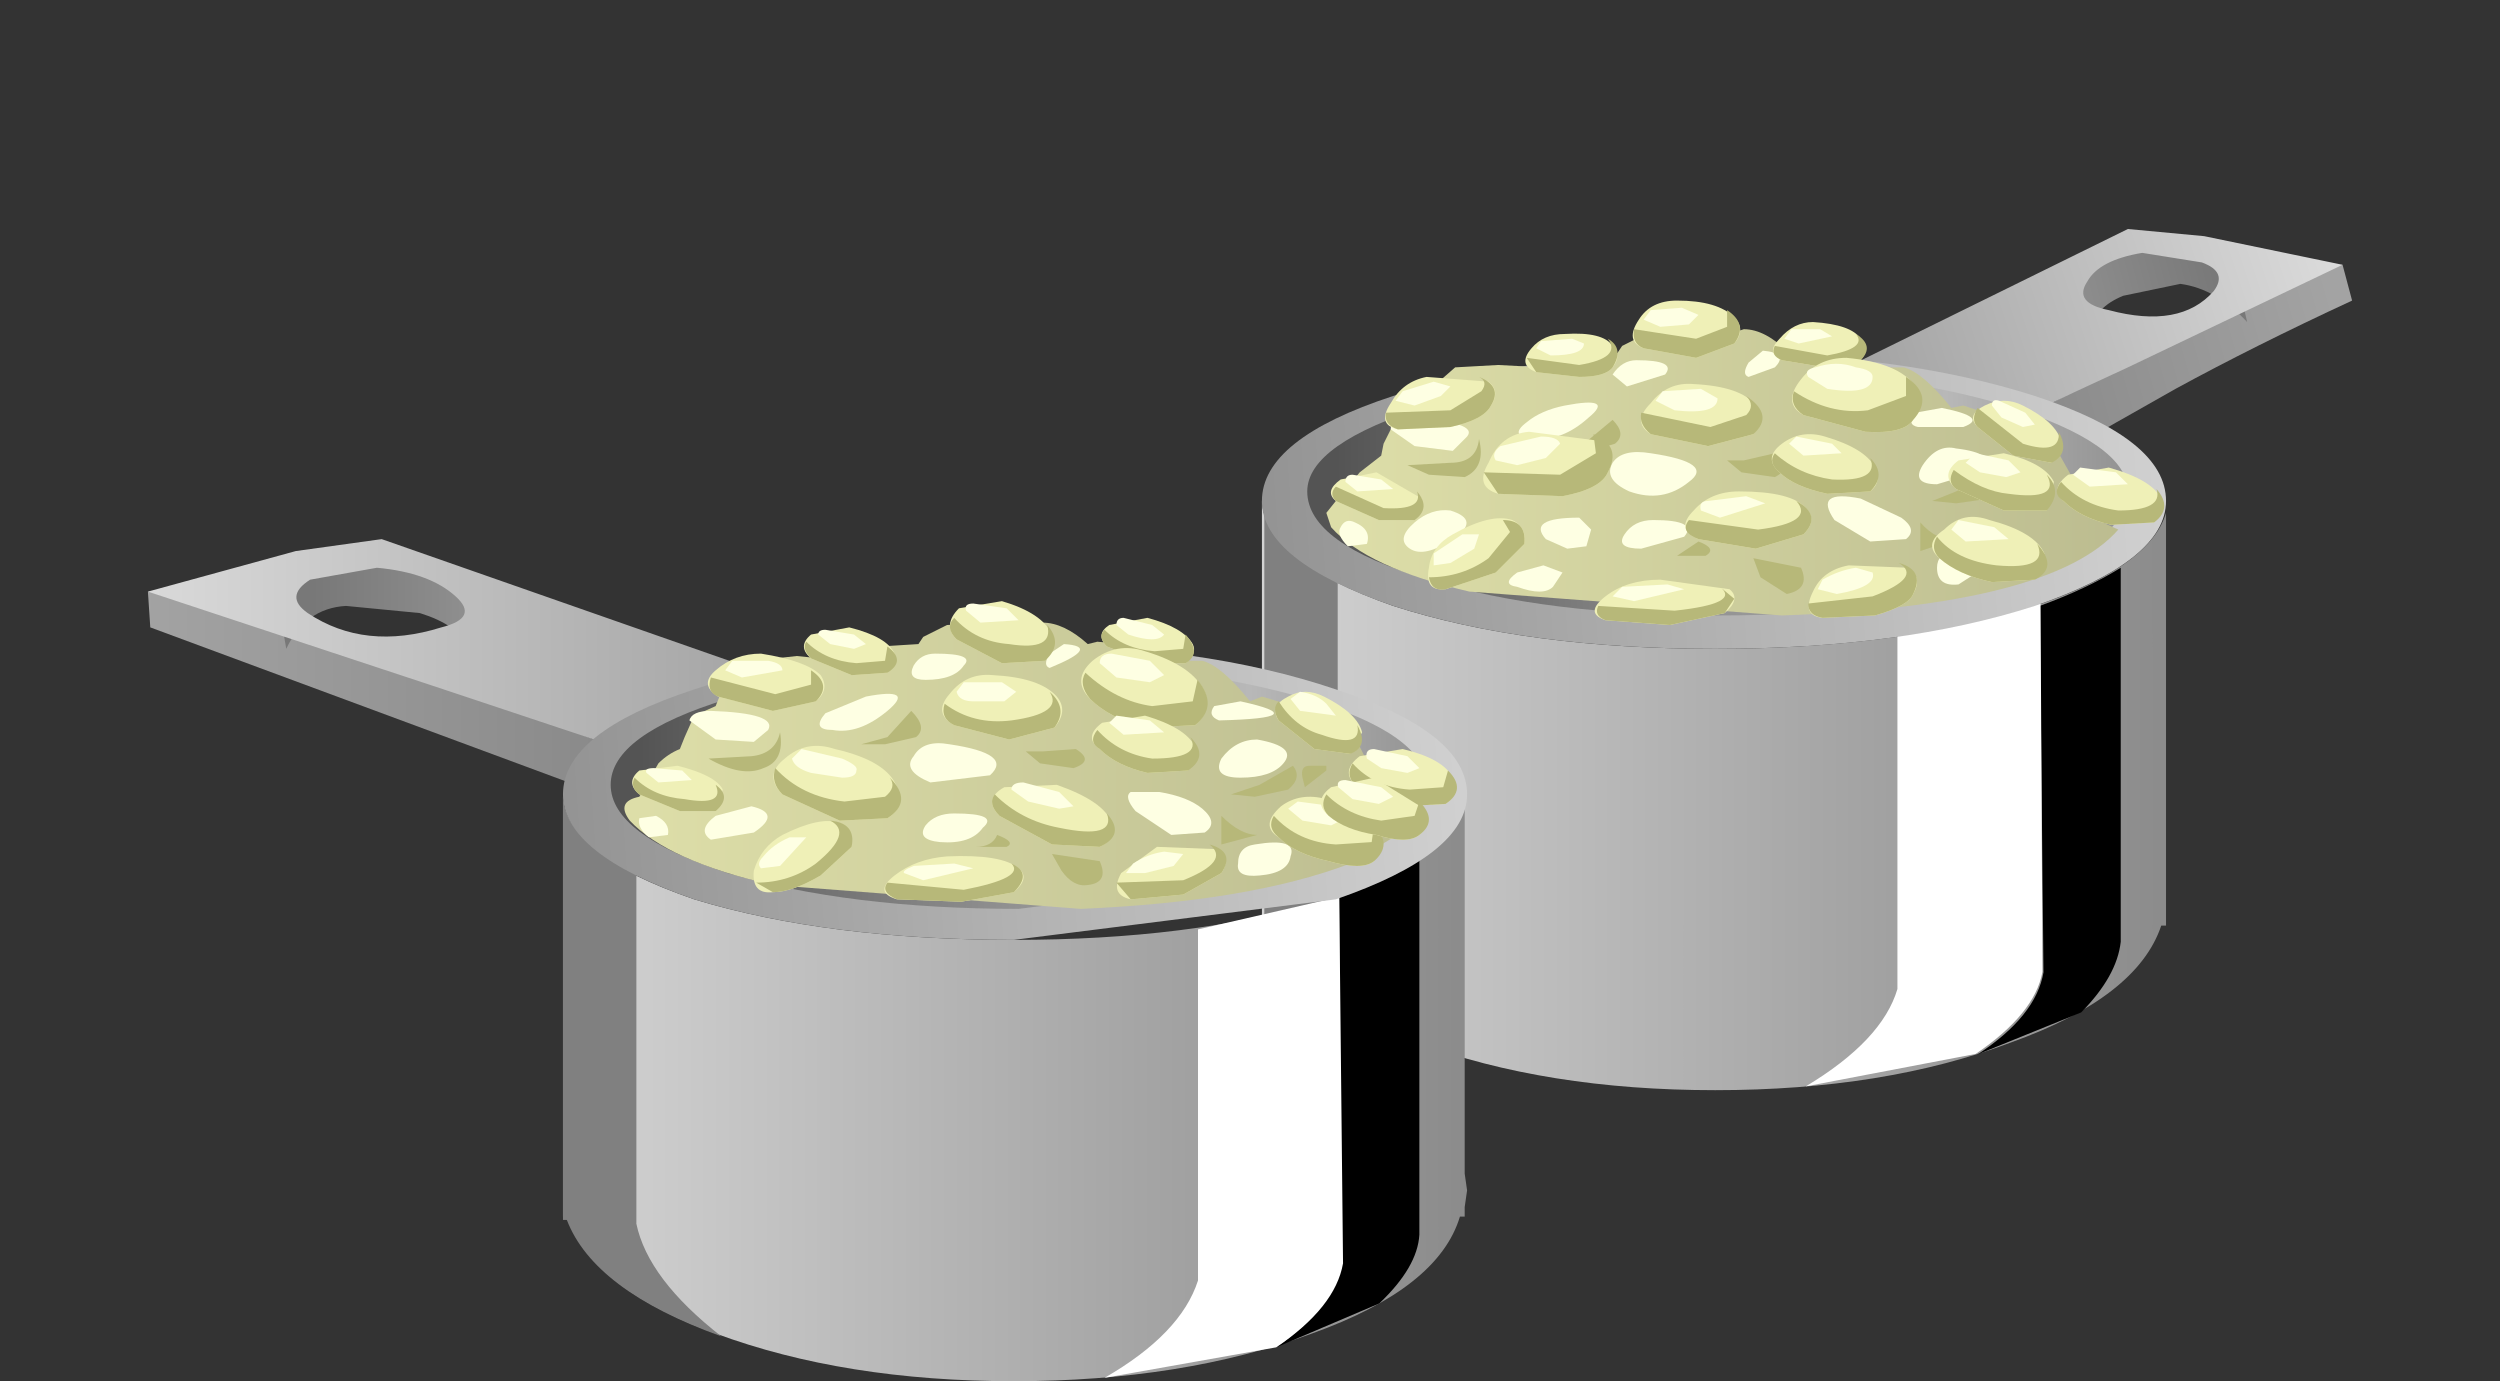 <?xml version="1.0" encoding="UTF-8" standalone="no"?>
<svg xmlns:xlink="http://www.w3.org/1999/xlink" height="28.95px" width="52.4px" xmlns="http://www.w3.org/2000/svg">
  <rect width="100%" height="100%" fill="#333333" stroke="none"/>
  <g transform="matrix(1.0, 0.0, 0.0, 1.0, 0.0, 0.0)">
    <use height="18.05" transform="matrix(1.0, 0.0, 0.0, 1.0, 26.45, 4.8)" width="22.85" xlink:href="#shape0"/>
    <use height="12.75" transform="matrix(0.8, 0.0, 0.0, 0.8, 41.45, 11.9)" width="3.75" xlink:href="#sprite0"/>
    <use height="12.65" transform="matrix(0.8, 0.0, 0.0, 0.8, 37.85, 12.65)" width="6.2" xlink:href="#sprite1"/>
    <use height="14.2" transform="matrix(0.8, 0.0, 0.0, 0.8, 26.5, 10.54)" width="4.15" xlink:href="#sprite2"/>
    <use height="22.65" transform="matrix(1.0, 0.0, 0.0, 1.0, 3.1, 6.3)" width="42.3" xlink:href="#shape4"/>
    <use height="12.8" transform="matrix(0.8, 0.0, 0.0, 0.8, 26.75, 18.0)" width="3.75" xlink:href="#sprite3"/>
    <use height="12.6" transform="matrix(0.8, 0.0, 0.0, 0.8, 23.15, 18.8)" width="6.25" xlink:href="#sprite4"/>
    <use height="14.15" transform="matrix(0.8, 0.0, 0.0, 0.8, 11.8, 16.69)" width="4.15" xlink:href="#sprite5"/>
    <use height="7.15" transform="matrix(1.0, 0.0, 0.0, 1.0, 11.8, 12.55)" width="18.95" xlink:href="#shape7"/>
  </g>
  <defs>
    <g id="shape0" transform="matrix(1.0, 0.0, 0.0, 1.0, -26.45, -4.8)">
      <path d="M47.85 5.65 L49.1 5.55 49.3 6.3 Q47.25 7.25 45.6 8.15 L41.45 10.5 42.25 8.85 47.25 6.15 47.85 5.65" fill="url(#gradient0)" fill-rule="evenodd" stroke="none"/>
      <path d="M47.1 6.75 Q46.45 6.05 45.7 5.95 L44.5 6.2 Q43.9 6.45 43.85 6.9 43.85 7.5 43.55 7.3 L43.1 6.55 43.8 5.6 44.1 5.3 44.75 5.05 45.9 5.2 46.8 5.45 47.1 6.75" fill="url(#gradient1)" fill-rule="evenodd" stroke="none"/>
      <path d="M44.6 7.7 Q42.1 8.85 42.25 8.85 L39.65 8.65 Q37.75 8.25 38.2 7.95 L44.6 4.8 46.2 4.95 49.1 5.55 44.6 7.7 M44.2 6.5 Q45.7 6.9 46.4 6.1 46.7 5.7 46.15 5.5 L44.9 5.3 Q44.0 5.45 43.75 5.9 43.45 6.35 44.2 6.5" fill="url(#gradient2)" fill-rule="evenodd" stroke="none"/>
      <path d="M35.95 13.6 Q39.6 13.6 42.35 12.8 45.05 11.95 45.4 10.75 L45.4 18.5 45.4 18.85 45.4 19.2 45.4 19.4 45.3 19.4 Q44.8 20.9 42.15 21.85 39.5 22.85 35.95 22.85 32.4 22.85 29.7 21.85 27.05 20.9 26.55 19.4 L26.45 19.4 26.45 10.5 Q26.5 11.75 29.2 12.7 32.0 13.6 35.95 13.6" fill="url(#gradient3)" fill-rule="evenodd" stroke="none"/>
    </g>
    <linearGradient gradientTransform="matrix(-0.005, 3.0E-4, -0.002, -0.007, 45.25, 8.05)" gradientUnits="userSpaceOnUse" id="gradient0" spreadMethod="pad" x1="-819.2" x2="819.2">
      <stop offset="0.0" stop-color="#a3a3a3"/>
      <stop offset="1.0" stop-color="#858585"/>
    </linearGradient>
    <linearGradient gradientTransform="matrix(0.002, -1.0E-4, 8.0E-4, 0.003, 45.0, 6.15)" gradientUnits="userSpaceOnUse" id="gradient1" spreadMethod="pad" x1="-819.2" x2="819.2">
      <stop offset="0.0" stop-color="#8f8f8f"/>
      <stop offset="1.0" stop-color="#787878"/>
    </linearGradient>
    <linearGradient gradientTransform="matrix(-0.007, 4.0E-4, -0.003, -0.009, 43.6, 6.8)" gradientUnits="userSpaceOnUse" id="gradient2" spreadMethod="pad" x1="-819.2" x2="819.2">
      <stop offset="0.0" stop-color="#dbdbdb"/>
      <stop offset="1.0" stop-color="#9e9e9e"/>
    </linearGradient>
    <linearGradient gradientTransform="matrix(0.012, 0.0, 0.0, -0.012, 35.95, 16.7)" gradientUnits="userSpaceOnUse" id="gradient3" spreadMethod="pad" x1="-819.2" x2="819.2">
      <stop offset="0.0" stop-color="#d4d4d4"/>
      <stop offset="1.0" stop-color="#8a8a8a"/>
    </linearGradient>
    <g id="sprite0" transform="matrix(1.0, 0.0, 0.0, 1.0, 0.0, 0.0)">
      <use height="12.75" transform="matrix(0.987, 0.0, 0.0, 1.0, 0.0, 0.0)" width="3.8" xlink:href="#shape1"/>
    </g>
    <g id="shape1" transform="matrix(1.0, 0.0, 0.0, 1.0, 0.0, 0.0)">
      <path d="M1.65 1.0 Q2.9 0.55 3.8 0.0 L3.8 9.8 Q3.7 10.7 2.75 11.65 L0.0 12.75 Q1.55 11.75 1.75 10.6 L1.65 1.0" fill="#000000" fill-rule="evenodd" stroke="none"/>
    </g>
    <g id="sprite1" transform="matrix(1.0, 0.0, 0.0, 1.0, 0.0, 0.0)">
      <use height="12.65" transform="matrix(1.0, 0.0, 0.0, 1.0, 0.0, 0.0)" width="6.2" xlink:href="#shape2"/>
    </g>
    <g id="shape2" transform="matrix(1.0, 0.0, 0.0, 1.0, 0.0, 0.0)">
      <path d="M2.4 10.1 L2.4 0.85 6.15 0.0 6.2 9.65 Q6.0 10.75 4.45 11.8 L0.0 12.65 Q2.0 11.45 2.4 10.1" fill="#ffffff" fill-rule="evenodd" stroke="none"/>
    </g>
    <g id="sprite2" transform="matrix(1.0, 0.0, 0.0, 1.0, 0.0, -0.05)">
      <use height="14.15" transform="matrix(1.012, 0.0, 0.0, 1.004, 0.0, 0.05)" width="4.1" xlink:href="#shape3"/>
    </g>
    <g id="shape3" transform="matrix(1.0, 0.0, 0.0, 1.0, 0.0, -0.05)">
      <path d="M0.0 11.15 L0.0 0.05 Q0.05 1.15 1.9 2.1 L1.9 11.25 Q2.2 12.7 4.1 14.2 0.8 13.0 0.1 11.15 L0.0 11.15" fill="#808080" fill-rule="evenodd" stroke="none"/>
    </g>
    <g id="shape4" transform="matrix(1.0, 0.0, 0.0, 1.0, -3.1, -6.3)">
      <path d="M45.4 10.5 Q45.4 11.75 42.65 12.7 39.85 13.6 35.95 13.6 32.0 13.6 29.2 12.7 26.45 11.75 26.45 10.5 26.45 9.2 29.2 8.3 32.0 7.4 35.95 7.4 39.85 7.4 42.65 8.3 45.4 9.2 45.4 10.5" fill="url(#gradient4)" fill-rule="evenodd" stroke="none"/>
      <path d="M44.6 10.3 Q44.6 11.4 42.05 12.15 39.6 12.9 36.0 12.9 32.4 12.9 29.95 12.15 27.4 11.4 27.4 10.3 27.4 9.3 29.95 8.5 32.45 7.75 36.0 7.75 39.55 7.75 42.05 8.5 44.6 9.3 44.6 10.3" fill="url(#gradient5)" fill-rule="evenodd" stroke="none"/>
      <path d="M44.4 11.1 Q43.0 12.7 37.35 12.9 L30.8 12.4 Q28.65 11.9 27.9 11.05 L27.8 10.75 28.0 10.5 28.5 9.9 28.95 9.55 29.0 9.3 29.2 8.9 29.65 8.65 29.8 8.4 30.1 8.05 30.5 7.7 31.4 7.65 32.35 7.7 32.6 7.6 33.15 7.45 33.9 7.4 34.0 7.25 34.5 7.0 Q35.15 6.9 35.65 7.25 L35.95 7.1 36.55 6.9 Q37.0 6.9 37.5 7.4 L37.65 7.3 38.2 7.35 Q38.6 7.5 38.8 7.75 L39.2 7.7 39.9 7.7 Q40.3 7.8 40.9 8.55 L41.15 8.5 41.6 8.65 42.2 9.3 42.55 9.3 43.15 9.5 43.6 10.3 43.85 10.5 43.85 10.85 44.4 11.1" fill="url(#gradient6)" fill-rule="evenodd" stroke="none"/>
      <path d="M29.55 8.75 Q31.0 8.85 30.75 9.15 L30.45 9.45 29.65 9.35 29.15 9.0 Q29.15 8.7 29.55 8.75" fill="#feffe3" fill-rule="evenodd" stroke="none"/>
      <path d="M32.8 8.5 Q33.85 8.3 33.3 8.75 32.75 9.25 32.15 9.2 31.6 9.15 32.0 8.85 32.3 8.6 32.8 8.5" fill="#feffe3" fill-rule="evenodd" stroke="none"/>
      <path d="M35.4 10.1 Q34.85 10.55 34.15 10.3 33.6 10.05 33.8 9.7 34.0 9.4 34.6 9.5 35.95 9.7 35.4 10.1" fill="#feffe3" fill-rule="evenodd" stroke="none"/>
      <path d="M30.4 10.7 Q31.05 10.9 30.45 11.3 29.85 11.7 29.55 11.5 29.25 11.3 29.65 10.95 30.0 10.65 30.4 10.7" fill="#feffe3" fill-rule="evenodd" stroke="none"/>
      <path d="M34.65 10.9 Q35.6 10.9 35.3 11.25 L34.4 11.5 Q33.85 11.5 34.05 11.2 34.25 10.9 34.65 10.9" fill="#feffe3" fill-rule="evenodd" stroke="none"/>
      <path d="M39.0 10.45 L39.85 10.85 Q40.2 11.1 39.95 11.3 L39.2 11.35 38.45 10.9 Q38.0 10.25 39.0 10.45" fill="#feffe3" fill-rule="evenodd" stroke="none"/>
      <path d="M41.0 9.4 Q41.85 9.5 41.6 9.85 L40.6 10.15 Q40.05 10.15 40.3 9.75 40.6 9.3 41.0 9.4" fill="#feffe3" fill-rule="evenodd" stroke="none"/>
      <path d="M34.3 7.55 Q35.15 7.55 34.9 7.85 L34.1 8.1 33.8 7.85 Q34.0 7.55 34.3 7.55" fill="#feffe3" fill-rule="evenodd" stroke="none"/>
      <path d="M40.7 8.55 Q41.7 8.75 41.15 8.95 L40.2 8.95 Q39.95 8.9 40.15 8.65 L40.7 8.55" fill="#feffe3" fill-rule="evenodd" stroke="none"/>
      <path d="M40.95 11.55 Q41.85 11.45 41.75 11.8 L41.05 12.25 Q40.6 12.3 40.6 11.9 40.6 11.6 40.95 11.55" fill="#feffe3" fill-rule="evenodd" stroke="none"/>
      <path d="M28.4 10.95 Q28.75 11.1 28.65 11.4 L28.25 11.45 Q28.0 11.2 28.1 11.05 28.2 10.85 28.4 10.95" fill="#feffe3" fill-rule="evenodd" stroke="none"/>
      <path d="M31.0 9.2 Q31.15 9.8 30.7 10.0 L29.95 9.95 29.5 9.75 30.4 9.7 Q30.95 9.7 31.0 9.2" fill="#b7b879" fill-rule="evenodd" stroke="none"/>
      <path d="M33.8 8.8 Q34.1 9.1 33.85 9.3 L33.2 9.5 32.75 9.5 33.2 9.3 33.8 8.8" fill="#b7b879" fill-rule="evenodd" stroke="none"/>
      <path d="M37.2 9.5 Q37.6 9.8 37.2 10.0 L36.5 9.9 36.2 9.65 36.55 9.65 37.2 9.5" fill="#b7b879" fill-rule="evenodd" stroke="none"/>
      <path d="M41.8 9.9 Q42.0 10.15 41.7 10.45 L41.0 10.55 40.5 10.5 41.0 10.3 41.8 9.9" fill="#b7b879" fill-rule="evenodd" stroke="none"/>
      <path d="M37.75 11.9 Q37.95 12.35 37.45 12.45 L36.9 12.1 36.75 11.7 37.75 11.9" fill="#b7b879" fill-rule="evenodd" stroke="none"/>
      <path d="M35.6 11.35 Q36.0 11.5 35.75 11.65 L35.15 11.65 35.6 11.35" fill="#b7b879" fill-rule="evenodd" stroke="none"/>
      <path d="M41.0 11.3 L40.25 11.55 40.25 10.95 Q40.6 11.35 41.0 11.3" fill="#b7b879" fill-rule="evenodd" stroke="none"/>
      <path d="M42.15 9.9 L42.45 9.9 42.4 10.05 42.0 10.4 42.0 10.15 Q41.95 9.9 42.15 9.9" fill="#b7b879" fill-rule="evenodd" stroke="none"/>
      <path d="M36.95 7.35 Q37.5 7.4 37.2 7.7 L36.65 7.9 Q36.5 7.85 36.65 7.6 L36.95 7.35" fill="#feffe3" fill-rule="evenodd" stroke="none"/>
      <path d="M33.1 10.85 L33.35 11.1 33.25 11.45 32.85 11.5 32.4 11.3 Q32.0 10.85 33.1 10.85" fill="#feffe3" fill-rule="evenodd" stroke="none"/>
      <path d="M32.35 11.85 L32.75 12.0 32.55 12.3 Q32.35 12.5 31.8 12.3 31.45 12.25 31.8 12.0 L32.35 11.85" fill="#feffe3" fill-rule="evenodd" stroke="none"/>
      <path d="M28.85 9.9 L29.8 10.45 29.65 10.9 28.9 10.9 28.0 10.5 Q27.75 10.3 28.1 10.05 L28.85 9.9" fill="#eff0b7" fill-rule="evenodd" stroke="none"/>
      <path d="M29.7 10.3 Q30.0 10.65 29.65 10.9 L28.9 10.9 28.0 10.5 Q27.85 10.35 28.0 10.2 L29.0 10.65 Q29.85 10.7 29.7 10.3" fill="#b7b879" fill-rule="evenodd" stroke="none"/>
      <path d="M28.35 9.95 L28.95 10.05 29.2 10.25 28.45 10.3 28.2 10.1 Q28.2 9.95 28.35 9.95" fill="#feffe3" fill-rule="evenodd" stroke="none"/>
      <path d="M32.8 7.0 Q33.6 6.95 33.8 7.25 34.0 7.45 33.8 7.7 33.65 7.9 33.1 7.9 L32.2 7.8 Q31.8 7.65 32.1 7.3 32.35 7.0 32.8 7.0" fill="#eff0b7" fill-rule="evenodd" stroke="none"/>
      <path d="M33.7 7.1 Q34.05 7.3 33.8 7.7 33.65 7.9 33.1 7.9 L32.2 7.8 32.0 7.5 33.1 7.65 Q34.0 7.5 33.7 7.1" fill="#b7b879" fill-rule="evenodd" stroke="none"/>
      <path d="M32.3 7.15 L32.95 7.1 33.2 7.2 Q33.2 7.45 32.5 7.45 L32.2 7.3 32.3 7.15" fill="#feffe3" fill-rule="evenodd" stroke="none"/>
      <path d="M38.75 11.85 L40.0 11.9 Q40.3 12.1 40.1 12.45 40.0 12.7 39.3 12.9 L38.2 12.95 Q37.75 12.9 38.0 12.4 38.2 11.95 38.75 11.85" fill="#eff0b7" fill-rule="evenodd" stroke="none"/>
      <path d="M39.8 11.8 Q40.35 11.95 40.1 12.45 40.0 12.7 39.3 12.9 L38.2 12.95 Q37.9 12.9 37.9 12.65 L39.25 12.5 Q40.3 12.1 39.8 11.8" fill="#b7b879" fill-rule="evenodd" stroke="none"/>
      <path d="M38.2 12.15 Q38.55 11.95 38.9 11.9 L39.25 12.0 Q39.35 12.3 38.5 12.45 L38.1 12.35 38.2 12.15" fill="#feffe3" fill-rule="evenodd" stroke="none"/>
      <path d="M42.4 8.5 Q43.1 8.85 43.2 9.25 L43.0 9.7 42.2 9.55 41.45 8.95 Q41.2 8.7 41.6 8.5 42.0 8.3 42.4 8.5" fill="#eff0b7" fill-rule="evenodd" stroke="none"/>
      <path d="M43.15 9.05 Q43.4 9.5 43.0 9.7 L42.2 9.55 41.45 8.95 Q41.3 8.8 41.45 8.55 L42.4 9.3 Q43.2 9.55 43.15 9.05" fill="#b7b879" fill-rule="evenodd" stroke="none"/>
      <path d="M41.9 8.4 L42.45 8.65 42.65 8.9 42.4 8.95 41.95 8.75 41.75 8.5 Q41.75 8.35 41.9 8.4" fill="#feffe3" fill-rule="evenodd" stroke="none"/>
      <path d="M41.7 10.9 Q42.65 11.15 42.85 11.6 L42.65 12.15 41.75 12.2 Q41.05 12.05 40.65 11.7 40.3 11.4 40.75 11.1 41.15 10.7 41.7 10.9" fill="#eff0b7" fill-rule="evenodd" stroke="none"/>
      <path d="M42.7 11.4 Q43.15 11.9 42.65 12.15 L41.75 12.2 Q41.05 12.05 40.65 11.7 40.45 11.5 40.6 11.25 41.0 11.75 41.85 11.85 42.95 11.95 42.7 11.4" fill="#b7b879" fill-rule="evenodd" stroke="none"/>
      <path d="M41.05 10.9 L41.8 11.05 42.1 11.3 41.2 11.35 40.9 11.1 41.05 10.9" fill="#feffe3" fill-rule="evenodd" stroke="none"/>
      <path d="M36.25 12.35 Q36.5 12.55 36.15 12.85 L35.0 13.1 33.65 13.0 Q33.2 12.85 33.65 12.5 34.1 12.15 34.8 12.15 L36.25 12.35" fill="#eff0b7" fill-rule="evenodd" stroke="none"/>
      <path d="M36.05 12.3 L36.35 12.55 36.15 12.85 35.0 13.1 33.65 13.0 Q33.4 12.9 33.5 12.7 L35.1 12.8 Q36.5 12.65 36.05 12.3" fill="#b7b879" fill-rule="evenodd" stroke="none"/>
      <path d="M34.0 12.3 L34.95 12.25 35.3 12.35 34.25 12.6 33.8 12.5 34.0 12.3" fill="#feffe3" fill-rule="evenodd" stroke="none"/>
      <path d="M29.9 7.9 L31.2 8.0 Q31.45 8.2 31.25 8.5 31.1 8.8 30.4 8.95 L29.3 9.0 Q28.85 8.9 29.15 8.45 29.4 8.0 29.9 7.9" fill="#eff0b7" fill-rule="evenodd" stroke="none"/>
      <path d="M31.0 7.9 Q31.5 8.1 31.25 8.5 31.1 8.8 30.4 8.95 L29.3 9.0 Q29.0 8.9 29.05 8.65 L30.4 8.6 31.05 8.2 Q31.2 8.0 31.0 7.9" fill="#b7b879" fill-rule="evenodd" stroke="none"/>
      <path d="M29.4 8.2 L30.05 8.0 30.4 8.1 30.2 8.3 29.65 8.5 29.25 8.4 29.4 8.2" fill="#feffe3" fill-rule="evenodd" stroke="none"/>
      <path d="M36.35 6.65 Q36.6 6.9 36.35 7.2 L35.55 7.5 34.45 7.3 Q34.05 7.15 34.35 6.7 34.6 6.3 35.15 6.3 36.0 6.3 36.35 6.65" fill="#eff0b7" fill-rule="evenodd" stroke="none"/>
      <path d="M36.2 6.5 Q36.65 6.8 36.35 7.2 L35.55 7.5 34.45 7.3 Q34.2 7.2 34.25 6.9 L35.55 7.1 36.2 6.85 36.2 6.5" fill="#b7b879" fill-rule="evenodd" stroke="none"/>
      <path d="M34.6 6.5 L35.25 6.45 35.6 6.6 35.4 6.8 34.8 6.85 34.45 6.7 34.6 6.5" fill="#feffe3" fill-rule="evenodd" stroke="none"/>
      <path d="M38.0 6.75 Q38.8 6.8 39.0 7.1 39.2 7.3 39.0 7.55 L38.25 7.7 37.35 7.55 Q37.0 7.4 37.3 7.1 37.6 6.75 38.0 6.75" fill="#eff0b7" fill-rule="evenodd" stroke="none"/>
      <path d="M38.9 7.0 Q39.3 7.25 39.0 7.55 L38.25 7.7 37.35 7.55 Q37.1 7.45 37.2 7.25 L38.3 7.45 Q39.15 7.3 38.9 7.0" fill="#b7b879" fill-rule="evenodd" stroke="none"/>
      <path d="M37.55 6.9 L38.15 6.9 38.4 7.05 37.7 7.2 37.4 7.1 37.55 6.9" fill="#feffe3" fill-rule="evenodd" stroke="none"/>
      <path d="M38.7 7.5 Q39.8 7.6 40.15 8.1 40.4 8.45 40.1 8.8 39.9 9.1 39.1 9.05 L37.8 8.7 Q37.35 8.45 37.75 7.95 38.1 7.5 38.7 7.5" fill="#eff0b7" fill-rule="evenodd" stroke="none"/>
      <path d="M39.95 7.9 Q40.55 8.3 40.1 8.8 39.9 9.1 39.1 9.05 L37.8 8.7 Q37.5 8.5 37.6 8.2 38.35 8.7 39.15 8.6 L39.95 8.3 39.95 7.9" fill="#b7b879" fill-rule="evenodd" stroke="none"/>
      <path d="M38.05 7.7 Q38.5 7.55 38.9 7.7 39.25 7.75 39.25 7.9 39.25 8.3 38.3 8.15 L37.9 7.9 Q37.8 7.75 38.05 7.7" fill="#feffe3" fill-rule="evenodd" stroke="none"/>
      <path d="M35.5 8.05 Q36.5 8.1 36.8 8.5 37.0 8.8 36.75 9.1 L35.8 9.35 34.6 9.1 Q34.2 8.85 34.6 8.45 34.95 8.0 35.5 8.05" fill="#eff0b7" fill-rule="evenodd" stroke="none"/>
      <path d="M36.6 8.3 Q37.2 8.7 36.75 9.1 L35.8 9.35 34.6 9.1 Q34.35 8.9 34.4 8.65 L35.85 8.95 36.6 8.7 Q36.8 8.5 36.6 8.3" fill="#b7b879" fill-rule="evenodd" stroke="none"/>
      <path d="M35.65 8.15 L36.0 8.35 Q36.0 8.7 35.1 8.6 L34.7 8.4 34.85 8.2 35.65 8.15" fill="#feffe3" fill-rule="evenodd" stroke="none"/>
      <path d="M38.25 9.15 Q39.1 9.4 39.3 9.8 39.45 10.1 39.2 10.3 L38.3 10.35 Q37.6 10.2 37.3 9.9 36.95 9.6 37.35 9.3 37.75 9.0 38.25 9.15" fill="#eff0b7" fill-rule="evenodd" stroke="none"/>
      <path d="M39.2 9.6 Q39.55 9.95 39.2 10.3 L38.3 10.35 Q37.6 10.2 37.3 9.9 37.05 9.7 37.2 9.5 37.7 9.95 38.4 10.05 39.4 10.1 39.2 9.6" fill="#b7b879" fill-rule="evenodd" stroke="none"/>
      <path d="M37.65 9.15 L38.4 9.3 38.6 9.5 37.8 9.55 37.5 9.3 37.65 9.15" fill="#feffe3" fill-rule="evenodd" stroke="none"/>
      <path d="M32.05 9.05 L33.6 9.25 Q33.9 9.5 33.7 9.9 33.55 10.25 32.75 10.4 L31.4 10.35 Q30.9 10.2 31.2 9.7 31.45 9.1 32.05 9.05" fill="#eff0b7" fill-rule="evenodd" stroke="none"/>
      <path d="M33.4 9.1 Q34.0 9.35 33.7 9.9 33.55 10.25 32.75 10.4 L31.4 10.35 31.1 9.9 32.7 9.95 33.45 9.5 33.4 9.1" fill="#b7b879" fill-rule="evenodd" stroke="none"/>
      <path d="M31.45 9.35 L32.3 9.15 Q32.65 9.15 32.7 9.3 L32.4 9.6 31.8 9.75 31.35 9.65 Q31.25 9.5 31.45 9.35" fill="#feffe3" fill-rule="evenodd" stroke="none"/>
      <path d="M30.45 11.2 Q31.25 10.75 31.7 10.9 32.0 11.05 31.95 11.4 L31.35 12.0 30.3 12.35 Q29.85 12.4 29.95 11.9 30.0 11.45 30.45 11.2" fill="#eff0b7" fill-rule="evenodd" stroke="none"/>
      <path d="M31.5 10.9 Q32.0 10.9 31.95 11.4 L31.35 12.0 30.3 12.35 Q30.0 12.4 29.95 12.1 30.65 12.1 31.2 11.7 L31.65 11.15 31.5 10.9" fill="#b7b879" fill-rule="evenodd" stroke="none"/>
      <path d="M30.05 11.6 L30.65 11.2 31.0 11.2 30.9 11.5 30.4 11.8 30.05 11.85 30.05 11.6" fill="#feffe3" fill-rule="evenodd" stroke="none"/>
      <path d="M36.45 10.3 Q37.55 10.3 37.85 10.65 38.1 10.9 37.8 11.2 L36.8 11.5 35.6 11.3 Q35.1 11.1 35.5 10.7 35.85 10.3 36.45 10.3" fill="#eff0b7" fill-rule="evenodd" stroke="none"/>
      <path d="M37.65 10.5 Q38.2 10.8 37.8 11.2 L36.8 11.5 35.6 11.3 Q35.2 11.15 35.4 10.9 L36.85 11.1 Q38.05 10.95 37.65 10.5" fill="#b7b879" fill-rule="evenodd" stroke="none"/>
      <path d="M35.8 10.5 L36.6 10.4 37.0 10.55 36.05 10.85 35.65 10.7 Q35.6 10.5 35.8 10.5" fill="#feffe3" fill-rule="evenodd" stroke="none"/>
      <path d="M44.2 9.8 Q45.1 10.05 45.3 10.45 L45.15 10.95 44.25 11.0 Q43.6 10.85 43.25 10.5 42.95 10.25 43.35 9.95 L44.2 9.8" fill="#eff0b7" fill-rule="evenodd" stroke="none"/>
      <path d="M45.2 10.25 Q45.55 10.65 45.15 10.95 L44.25 11.0 Q43.6 10.85 43.25 10.5 43.0 10.35 43.2 10.1 43.65 10.6 44.4 10.7 45.35 10.7 45.2 10.25" fill="#b7b879" fill-rule="evenodd" stroke="none"/>
      <path d="M43.6 9.8 L44.35 9.9 44.6 10.15 43.8 10.2 43.45 9.95 43.6 9.8" fill="#feffe3" fill-rule="evenodd" stroke="none"/>
      <path d="M42.0 9.5 Q42.85 9.7 43.05 10.1 L42.9 10.7 42.0 10.7 41.0 10.25 Q40.65 9.95 41.05 9.65 L42.0 9.5" fill="#eff0b7" fill-rule="evenodd" stroke="none"/>
      <path d="M42.9 9.95 Q43.25 10.3 42.9 10.7 L42.0 10.7 41.0 10.25 Q40.8 10.1 40.95 9.85 41.55 10.3 42.1 10.35 43.2 10.5 42.9 9.95" fill="#b7b879" fill-rule="evenodd" stroke="none"/>
      <path d="M41.4 9.5 L42.1 9.65 42.35 9.9 42.05 10.0 41.5 9.9 41.2 9.7 41.4 9.5" fill="#feffe3" fill-rule="evenodd" stroke="none"/>
      <path d="M14.35 17.3 L3.15 13.15 3.1 12.4 4.6 12.4 5.5 12.95 12.6 15.55 14.35 17.3" fill="url(#gradient7)" fill-rule="evenodd" stroke="none"/>
      <path d="M6.0 13.6 L5.75 12.15 6.65 11.85 7.95 11.65 Q8.4 11.65 9.35 12.15 L10.6 13.15 10.4 14.05 Q10.15 14.25 9.8 13.55 9.6 13.1 8.8 12.85 L7.25 12.7 Q6.4 12.75 6.0 13.6" fill="url(#gradient8)" fill-rule="evenodd" stroke="none"/>
      <path d="M9.25 13.15 Q10.05 12.95 9.55 12.5 9.0 12.0 7.9 11.9 L6.5 12.15 Q5.95 12.5 6.45 12.85 7.65 13.65 9.25 13.15 M9.3 14.45 L3.1 12.4 6.2 11.55 8.0 11.3 17.0 14.45 Q17.7 14.7 15.6 15.25 L12.6 15.55 9.3 14.45" fill="url(#gradient9)" fill-rule="evenodd" stroke="none"/>
      <path d="M27.65 18.9 Q30.4 18.1 30.7 16.9 L30.7 24.6 30.75 24.95 30.7 25.3 30.7 25.5 30.6 25.5 Q30.15 27.0 27.5 27.95 24.8 28.95 21.25 28.95 17.7 28.95 15.0 27.95 12.4 27.0 11.9 25.5 L11.8 25.5 11.8 16.7 Q11.8 17.9 14.55 18.85 17.35 19.7 21.25 19.7 24.95 19.7 27.65 18.9" fill="url(#gradient10)" fill-rule="evenodd" stroke="none"/>
    </g>
    <linearGradient gradientTransform="matrix(-0.014, 0.001, 0.001, 0.014, 35.0, 10.6)" gradientUnits="userSpaceOnUse" id="gradient4" spreadMethod="pad" x1="-819.2" x2="819.2">
      <stop offset="0.0" stop-color="#d4d4d4"/>
      <stop offset="1.0" stop-color="#8a8a8a"/>
    </linearGradient>
    <linearGradient gradientTransform="matrix(-0.01, 0.0, 0.0, 0.01, 36.2, 10.3)" gradientUnits="userSpaceOnUse" id="gradient5" spreadMethod="pad" x1="-819.2" x2="819.2">
      <stop offset="0.0" stop-color="#949494"/>
      <stop offset="0.22" stop-color="#b8b8b8"/>
      <stop offset="1.0" stop-color="#545454"/>
    </linearGradient>
    <linearGradient gradientTransform="matrix(0.017, 0.0, 0.0, -0.017, 38.05, 9.9)" gradientUnits="userSpaceOnUse" id="gradient6" spreadMethod="pad" x1="-819.2" x2="819.2">
      <stop offset="0.0" stop-color="#e5e6ae"/>
      <stop offset="1.0" stop-color="#adad85"/>
    </linearGradient>
    <linearGradient gradientTransform="matrix(0.007, 0.0, 0.0, -0.007, 8.7, 14.9)" gradientUnits="userSpaceOnUse" id="gradient7" spreadMethod="pad" x1="-819.2" x2="819.2">
      <stop offset="0.0" stop-color="#a3a3a3"/>
      <stop offset="1.0" stop-color="#858585"/>
    </linearGradient>
    <linearGradient gradientTransform="matrix(-0.002, 0.0, 0.0, 0.002, 8.2, 12.85)" gradientUnits="userSpaceOnUse" id="gradient8" spreadMethod="pad" x1="-819.2" x2="819.2">
      <stop offset="0.0" stop-color="#8f8f8f"/>
      <stop offset="1.0" stop-color="#787878"/>
    </linearGradient>
    <linearGradient gradientTransform="matrix(0.009, 0.0, 0.0, -0.009, 10.1, 13.5)" gradientUnits="userSpaceOnUse" id="gradient9" spreadMethod="pad" x1="-819.2" x2="819.2">
      <stop offset="0.0" stop-color="#dbdbdb"/>
      <stop offset="1.0" stop-color="#9e9e9e"/>
    </linearGradient>
    <linearGradient gradientTransform="matrix(0.012, 0.0, 0.0, -0.012, 21.25, 22.8)" gradientUnits="userSpaceOnUse" id="gradient10" spreadMethod="pad" x1="-819.2" x2="819.2">
      <stop offset="0.0" stop-color="#d4d4d4"/>
      <stop offset="1.0" stop-color="#8a8a8a"/>
    </linearGradient>
    <g id="sprite3" transform="matrix(1.0, 0.0, 0.0, 1.0, 0.0, 0.0)">
      <use height="12.8" transform="matrix(1.0, 0.0, 0.0, 1.0, 0.0, 0.0)" width="3.75" xlink:href="#shape5"/>
    </g>
    <g id="shape5" transform="matrix(1.0, 0.0, 0.0, 1.0, 0.0, 0.0)">
      <path d="M1.4 1.1 L3.75 0.0 3.75 9.85 Q3.7 10.7 2.7 11.65 L0.0 12.8 Q1.5 11.75 1.7 10.65 L1.65 1.0 1.4 1.1" fill="#000000" fill-rule="evenodd" stroke="none"/>
    </g>
    <g id="sprite4" transform="matrix(1.0, 0.0, 0.0, 1.0, 0.0, 0.0)">
      <use height="12.6" transform="matrix(1.0, 0.0, 0.0, 1.0, 0.0, 0.0)" width="6.25" xlink:href="#shape6"/>
    </g>
    <g id="shape6" transform="matrix(1.0, 0.0, 0.0, 1.0, 0.0, 0.0)">
      <path d="M2.45 10.05 L2.45 0.85 6.15 0.0 6.25 9.6 Q6.05 10.75 4.5 11.8 L0.0 12.6 Q2.0 11.45 2.45 10.05" fill="#ffffff" fill-rule="evenodd" stroke="none"/>
    </g>
    <g id="sprite5" transform="matrix(1.0, 0.0, 0.0, 1.0, 0.0, -0.05)">
      <use height="14.15" transform="matrix(1.012, 0.0, 0.0, 1.0, 0.0, 0.05)" width="4.1" xlink:href="#shape3"/>
    </g>
    <g id="shape7" transform="matrix(1.0, 0.0, 0.0, 1.0, -11.8, -12.55)">
      <path d="M30.75 16.65 Q30.75 17.9 28.0 18.85 L21.25 19.7 Q17.35 19.7 14.55 18.85 11.8 17.9 11.8 16.65 11.8 15.35 14.55 14.45 17.35 13.5 21.25 13.5 25.2 13.5 28.0 14.45 30.75 15.35 30.75 16.65" fill="url(#gradient11)" fill-rule="evenodd" stroke="none"/>
      <path d="M29.9 16.45 Q29.9 17.5 27.4 18.3 L21.35 19.05 Q17.8 19.05 15.25 18.3 12.8 17.5 12.8 16.45 12.8 15.4 15.25 14.65 17.8 13.9 21.35 13.9 24.85 13.9 27.4 14.65 29.9 15.4 29.9 16.45" fill="url(#gradient12)" fill-rule="evenodd" stroke="none"/>
      <path d="M23.0 13.45 L23.5 13.5 Q23.95 13.65 24.15 13.9 L24.55 13.85 25.2 13.85 Q25.6 13.95 26.2 14.7 L26.45 14.6 26.95 14.75 27.5 15.4 27.9 15.45 28.5 15.65 28.9 16.45 29.2 16.65 29.2 17.0 Q29.8 17.1 29.7 17.25 L28.3 18.1 Q26.2 18.9 22.65 19.05 L16.2 18.55 Q14.0 18.05 13.2 17.2 12.9 16.8 13.4 16.7 L13.8 16.0 Q14.0 15.8 14.25 15.7 L14.35 15.45 14.55 15.0 15.0 14.8 15.1 14.55 15.4 14.15 15.8 13.85 16.7 13.75 17.7 13.85 17.9 13.7 18.45 13.55 19.25 13.5 19.35 13.35 19.85 13.1 Q20.45 13.05 21.0 13.35 L21.25 13.2 21.85 13.05 Q22.3 13.05 22.8 13.5 L23.0 13.45" fill="url(#gradient13)" fill-rule="evenodd" stroke="none"/>
      <path d="M14.9 14.9 Q16.3 14.95 16.1 15.3 L15.8 15.55 15.0 15.5 14.45 15.1 Q14.5 14.9 14.9 14.9" fill="#feffe3" fill-rule="evenodd" stroke="none"/>
      <path d="M18.15 14.6 Q19.2 14.4 18.6 14.9 18.0 15.4 17.45 15.3 17.0 15.3 17.3 14.95 L18.15 14.6" fill="#feffe3" fill-rule="evenodd" stroke="none"/>
      <path d="M19.9 15.6 Q21.25 15.8 20.75 16.25 L19.5 16.4 Q18.9 16.15 19.15 15.85 19.35 15.5 19.9 15.6" fill="#feffe3" fill-rule="evenodd" stroke="none"/>
      <path d="M15.75 16.9 Q16.4 17.05 15.8 17.45 L14.9 17.6 Q14.6 17.4 15.0 17.1 L15.75 16.9" fill="#feffe3" fill-rule="evenodd" stroke="none"/>
      <path d="M20.0 17.05 Q20.95 17.05 20.6 17.35 20.35 17.7 19.7 17.65 19.2 17.6 19.4 17.3 19.6 17.05 20.0 17.05" fill="#feffe3" fill-rule="evenodd" stroke="none"/>
      <path d="M24.3 16.6 Q24.9 16.7 25.2 16.95 25.55 17.25 25.25 17.45 L24.55 17.5 23.8 17.0 Q23.55 16.7 23.7 16.6 L24.3 16.6" fill="#feffe3" fill-rule="evenodd" stroke="none"/>
      <path d="M26.35 15.5 Q27.2 15.65 26.9 16.0 26.65 16.3 26.0 16.3 25.4 16.3 25.6 15.9 25.9 15.5 26.35 15.5" fill="#feffe3" fill-rule="evenodd" stroke="none"/>
      <path d="M19.6 13.7 Q20.45 13.7 20.2 13.95 20.0 14.25 19.4 14.25 19.0 14.25 19.15 13.95 19.3 13.7 19.6 13.7" fill="#feffe3" fill-rule="evenodd" stroke="none"/>
      <path d="M26.0 14.7 Q27.6 15.05 25.55 15.1 25.3 15.0 25.45 14.8 L26.0 14.7" fill="#feffe3" fill-rule="evenodd" stroke="none"/>
      <path d="M26.3 17.7 Q27.2 17.55 27.05 17.95 27.0 18.3 26.4 18.35 25.9 18.4 25.95 18.1 25.95 17.75 26.3 17.7" fill="#feffe3" fill-rule="evenodd" stroke="none"/>
      <path d="M13.75 17.1 Q14.05 17.25 14.0 17.5 L13.6 17.55 Q13.35 17.35 13.4 17.15 L13.75 17.1" fill="#feffe3" fill-rule="evenodd" stroke="none"/>
      <path d="M16.35 15.35 Q16.45 15.95 16.0 16.1 15.55 16.3 14.85 15.9 L15.75 15.85 Q16.25 15.8 16.35 15.35" fill="#b7b879" fill-rule="evenodd" stroke="none"/>
      <path d="M19.1 14.9 Q19.45 15.25 19.2 15.45 L18.55 15.6 18.05 15.6 18.6 15.45 19.1 14.9" fill="#b7b879" fill-rule="evenodd" stroke="none"/>
      <path d="M22.55 15.7 Q22.95 15.95 22.5 16.1 L21.8 16.0 21.5 15.75 21.85 15.75 22.55 15.7" fill="#b7b879" fill-rule="evenodd" stroke="none"/>
      <path d="M27.1 16.05 Q27.3 16.3 27.0 16.55 L26.3 16.7 25.8 16.65 26.4 16.45 27.1 16.05" fill="#b7b879" fill-rule="evenodd" stroke="none"/>
      <path d="M23.05 18.05 Q23.25 18.5 22.8 18.55 22.5 18.6 22.25 18.25 L22.05 17.9 23.05 18.05" fill="#b7b879" fill-rule="evenodd" stroke="none"/>
      <path d="M20.9 17.5 Q21.3 17.65 21.1 17.75 L20.45 17.75 Q20.8 17.75 20.9 17.5" fill="#b7b879" fill-rule="evenodd" stroke="none"/>
      <path d="M26.35 17.5 L25.6 17.7 25.6 17.1 Q26.0 17.5 26.35 17.5" fill="#b7b879" fill-rule="evenodd" stroke="none"/>
      <path d="M27.45 16.05 L27.8 16.05 27.8 16.15 27.35 16.5 27.3 16.3 Q27.25 16.05 27.45 16.05" fill="#b7b879" fill-rule="evenodd" stroke="none"/>
      <path d="M22.3 13.5 Q23.1 13.55 22.0 14.0 21.85 13.95 22.0 13.7 L22.3 13.5" fill="#feffe3" fill-rule="evenodd" stroke="none"/>
      <path d="M14.2 16.05 Q15.0 16.25 15.15 16.55 L15.0 17.0 14.25 17.0 13.4 16.65 Q13.1 16.4 13.4 16.15 L14.2 16.05" fill="#eff0b7" fill-rule="evenodd" stroke="none"/>
      <path d="M15.0 16.45 Q15.35 16.7 15.0 17.0 L14.25 17.0 13.4 16.65 Q13.2 16.5 13.3 16.3 13.7 16.7 14.35 16.75 15.2 16.9 15.0 16.45" fill="#b7b879" fill-rule="evenodd" stroke="none"/>
      <path d="M13.7 16.1 L14.3 16.15 14.5 16.35 13.8 16.4 13.55 16.2 Q13.5 16.1 13.7 16.1" fill="#feffe3" fill-rule="evenodd" stroke="none"/>
      <path d="M17.8 13.15 Q18.6 13.35 18.75 13.7 L18.6 14.1 17.85 14.15 17.0 13.8 Q16.7 13.55 17.0 13.3 L17.8 13.15" fill="#eff0b7" fill-rule="evenodd" stroke="none"/>
      <path d="M18.6 13.55 Q19.0 13.85 18.6 14.1 L17.85 14.15 17.0 13.8 Q16.8 13.6 16.9 13.45 17.3 13.85 17.95 13.9 L18.55 13.85 18.6 13.55" fill="#b7b879" fill-rule="evenodd" stroke="none"/>
      <path d="M17.3 13.2 L17.9 13.3 18.15 13.5 17.9 13.6 17.4 13.5 17.15 13.3 Q17.15 13.2 17.3 13.2" fill="#feffe3" fill-rule="evenodd" stroke="none"/>
      <path d="M24.25 17.75 L25.55 17.8 Q25.8 18.0 25.6 18.3 L24.8 18.75 23.7 18.85 Q23.25 18.75 23.5 18.3 L24.25 17.75" fill="#eff0b7" fill-rule="evenodd" stroke="none"/>
      <path d="M25.35 17.7 Q25.9 17.85 25.6 18.3 L24.8 18.75 23.7 18.85 23.4 18.5 24.8 18.45 Q25.8 18.05 25.35 17.7" fill="#b7b879" fill-rule="evenodd" stroke="none"/>
      <path d="M23.75 18.1 Q24.05 17.9 24.4 17.85 L24.8 17.9 24.6 18.15 24.0 18.3 23.6 18.3 23.75 18.1" fill="#feffe3" fill-rule="evenodd" stroke="none"/>
      <path d="M27.75 14.6 Q28.45 14.95 28.55 15.35 L28.3 15.8 27.55 15.7 26.8 15.1 Q26.6 14.8 27.0 14.6 27.35 14.4 27.75 14.6" fill="#eff0b7" fill-rule="evenodd" stroke="none"/>
      <path d="M28.45 15.2 Q28.7 15.65 28.3 15.8 L27.55 15.7 26.8 15.1 Q26.65 14.85 26.8 14.7 27.15 15.25 27.7 15.4 28.55 15.7 28.45 15.2" fill="#b7b879" fill-rule="evenodd" stroke="none"/>
      <path d="M27.25 14.5 Q27.6 14.55 27.8 14.75 L28.0 15.0 27.25 14.9 27.05 14.65 27.25 14.5" fill="#feffe3" fill-rule="evenodd" stroke="none"/>
      <path d="M27.8 16.75 Q28.75 17.05 28.95 17.5 L28.8 18.05 Q28.55 18.25 27.85 18.05 27.15 17.9 26.8 17.55 26.4 17.3 26.85 16.9 27.25 16.6 27.8 16.75" fill="#eff0b7" fill-rule="evenodd" stroke="none"/>
      <path d="M28.8 17.3 Q29.2 17.7 28.8 18.05 28.55 18.25 27.85 18.05 27.15 17.9 26.8 17.55 26.55 17.35 26.7 17.1 27.2 17.65 28.0 17.7 L28.75 17.65 28.8 17.3" fill="#b7b879" fill-rule="evenodd" stroke="none"/>
      <path d="M27.2 16.8 L27.95 16.9 28.2 17.15 27.9 17.3 27.3 17.2 27.0 16.95 27.2 16.8" fill="#feffe3" fill-rule="evenodd" stroke="none"/>
      <path d="M19.85 17.95 Q21.0 17.9 21.35 18.2 21.6 18.4 21.25 18.7 L20.15 18.9 18.8 18.85 Q18.3 18.7 18.75 18.35 19.2 18.0 19.85 17.95" fill="#eff0b7" fill-rule="evenodd" stroke="none"/>
      <path d="M21.2 18.1 Q21.65 18.3 21.25 18.7 L20.15 18.9 18.8 18.85 Q18.45 18.7 18.6 18.5 L20.2 18.65 Q21.5 18.4 21.2 18.1" fill="#b7b879" fill-rule="evenodd" stroke="none"/>
      <path d="M19.15 18.15 L20.0 18.1 20.4 18.2 19.35 18.45 18.95 18.3 Q18.9 18.25 19.15 18.15" fill="#feffe3" fill-rule="evenodd" stroke="none"/>
      <path d="M15.95 13.7 Q16.9 13.85 17.2 14.15 17.4 14.45 17.1 14.7 L16.2 14.9 15.05 14.6 Q14.65 14.35 15.0 14.05 15.4 13.7 15.95 13.7" fill="#eff0b7" fill-rule="evenodd" stroke="none"/>
      <path d="M17.0 14.05 Q17.45 14.35 17.1 14.7 L16.2 14.9 15.05 14.6 Q14.8 14.5 14.9 14.2 L16.25 14.55 17.0 14.35 17.0 14.05" fill="#b7b879" fill-rule="evenodd" stroke="none"/>
      <path d="M15.35 13.85 L16.1 13.85 Q16.4 13.9 16.4 14.05 L15.55 14.2 15.2 14.05 15.35 13.85" fill="#feffe3" fill-rule="evenodd" stroke="none"/>
      <path d="M21.0 12.6 Q21.85 12.85 22.05 13.3 L21.9 13.85 21.0 13.9 20.05 13.4 Q19.75 13.1 20.1 12.75 L21.0 12.6" fill="#eff0b7" fill-rule="evenodd" stroke="none"/>
      <path d="M21.95 13.1 Q22.3 13.5 21.9 13.85 L21.0 13.9 20.05 13.4 Q19.8 13.15 20.0 12.95 20.45 13.45 21.15 13.5 22.1 13.65 21.95 13.1" fill="#b7b879" fill-rule="evenodd" stroke="none"/>
      <path d="M20.4 12.65 L21.1 12.75 21.35 13.0 20.55 13.05 20.25 12.8 Q20.2 12.65 20.4 12.65" fill="#feffe3" fill-rule="evenodd" stroke="none"/>
      <path d="M24.05 12.95 Q24.8 13.15 25.0 13.5 25.1 13.7 24.85 13.9 L24.1 13.9 23.2 13.55 Q22.95 13.3 23.25 13.1 L24.05 12.95" fill="#eff0b7" fill-rule="evenodd" stroke="none"/>
      <path d="M24.85 13.3 Q25.2 13.7 24.85 13.9 L24.1 13.9 23.2 13.55 Q23.0 13.35 23.15 13.2 23.55 13.6 24.2 13.65 L24.8 13.6 24.85 13.3" fill="#b7b879" fill-rule="evenodd" stroke="none"/>
      <path d="M23.55 12.95 L24.15 13.1 24.4 13.3 Q24.25 13.5 23.65 13.3 L23.4 13.1 Q23.4 12.95 23.55 12.95" fill="#feffe3" fill-rule="evenodd" stroke="none"/>
      <path d="M24.0 13.65 Q25.0 13.95 25.25 14.5 25.4 14.9 25.05 15.2 L24.0 15.25 Q23.25 15.05 22.85 14.65 22.45 14.25 22.9 13.85 23.4 13.45 24.0 13.65" fill="#eff0b7" fill-rule="evenodd" stroke="none"/>
      <path d="M25.1 14.25 Q25.55 14.8 25.05 15.2 L24.0 15.25 Q23.25 15.05 22.85 14.65 22.6 14.35 22.75 14.1 23.4 14.7 24.15 14.8 L25.0 14.7 25.1 14.25" fill="#b7b879" fill-rule="evenodd" stroke="none"/>
      <path d="M23.3 13.7 L24.1 13.85 24.4 14.15 24.1 14.3 23.4 14.2 23.05 13.9 Q23.05 13.7 23.3 13.7" fill="#feffe3" fill-rule="evenodd" stroke="none"/>
      <path d="M20.8 14.15 Q21.8 14.2 22.15 14.6 22.4 14.9 22.1 15.25 L21.15 15.5 20.0 15.2 Q19.55 14.95 19.9 14.55 20.25 14.1 20.8 14.15" fill="#eff0b7" fill-rule="evenodd" stroke="none"/>
      <path d="M22.0 14.5 Q22.4 14.85 22.1 15.25 L21.15 15.5 20.0 15.2 Q19.7 15.05 19.8 14.75 20.4 15.2 21.2 15.1 22.3 14.95 22.0 14.5" fill="#b7b879" fill-rule="evenodd" stroke="none"/>
      <path d="M20.2 14.3 L21.0 14.3 21.3 14.5 21.05 14.7 20.4 14.7 Q20.1 14.7 20.05 14.5 L20.2 14.3" fill="#feffe3" fill-rule="evenodd" stroke="none"/>
      <path d="M24.0 15.0 Q24.85 15.25 25.05 15.65 L24.9 16.15 24.05 16.2 Q23.4 16.05 23.05 15.7 22.7 15.45 23.1 15.15 L24.0 15.0" fill="#eff0b7" fill-rule="evenodd" stroke="none"/>
      <path d="M24.95 15.45 Q25.35 15.85 24.9 16.15 L24.05 16.2 Q23.4 16.05 23.05 15.7 22.8 15.55 23.0 15.3 23.45 15.8 24.15 15.9 25.2 15.9 24.95 15.45" fill="#b7b879" fill-rule="evenodd" stroke="none"/>
      <path d="M23.4 15.0 L24.1 15.1 24.4 15.35 23.55 15.4 23.25 15.15 23.4 15.0" fill="#feffe3" fill-rule="evenodd" stroke="none"/>
      <path d="M17.5 15.7 Q18.6 15.95 18.8 16.5 19.0 16.9 18.6 17.15 L17.6 17.2 16.4 16.65 Q16.0 16.25 16.45 15.9 16.9 15.5 17.5 15.7" fill="#eff0b7" fill-rule="evenodd" stroke="none"/>
      <path d="M18.65 16.3 Q19.15 16.8 18.6 17.15 L17.6 17.2 16.4 16.65 Q16.15 16.4 16.25 16.1 16.8 16.7 17.7 16.8 L18.55 16.7 Q18.8 16.5 18.65 16.3" fill="#b7b879" fill-rule="evenodd" stroke="none"/>
      <path d="M16.8 15.7 L17.65 15.9 Q18.0 16.05 17.95 16.15 17.95 16.3 17.65 16.3 L17.0 16.2 Q16.65 16.1 16.6 15.9 L16.8 15.7" fill="#feffe3" fill-rule="evenodd" stroke="none"/>
      <path d="M16.4 17.5 Q17.2 17.1 17.6 17.25 17.9 17.35 17.85 17.75 L17.2 18.35 Q16.6 18.7 16.2 18.7 15.75 18.75 15.8 18.25 15.95 17.75 16.4 17.5" fill="#eff0b7" fill-rule="evenodd" stroke="none"/>
      <path d="M17.4 17.2 Q17.95 17.25 17.85 17.75 L17.2 18.35 Q16.6 18.7 16.2 18.7 L15.85 18.5 Q16.55 18.5 17.1 18.1 17.9 17.45 17.4 17.2" fill="#b7b879" fill-rule="evenodd" stroke="none"/>
      <path d="M16.0 17.95 Q16.2 17.7 16.55 17.55 L16.9 17.55 16.35 18.15 15.95 18.2 Q15.85 18.1 16.0 17.95" fill="#feffe3" fill-rule="evenodd" stroke="none"/>
      <path d="M22.15 16.45 Q23.15 16.8 23.3 17.25 23.45 17.55 23.05 17.75 L22.05 17.7 20.95 17.1 Q20.6 16.75 21.05 16.5 L22.15 16.45" fill="#eff0b7" fill-rule="evenodd" stroke="none"/>
      <path d="M23.2 17.05 Q23.6 17.5 23.05 17.75 L22.05 17.7 20.95 17.1 Q20.7 16.85 20.85 16.65 21.4 17.2 22.2 17.35 23.4 17.6 23.2 17.05" fill="#b7b879" fill-rule="evenodd" stroke="none"/>
      <path d="M21.45 16.4 L22.2 16.6 22.5 16.9 22.2 16.95 21.55 16.8 21.2 16.55 Q21.2 16.4 21.45 16.4" fill="#feffe3" fill-rule="evenodd" stroke="none"/>
      <path d="M29.4 15.7 Q30.25 15.9 30.45 16.3 30.6 16.65 30.3 16.85 L29.4 16.9 28.4 16.45 Q28.1 16.15 28.5 15.85 L29.4 15.7" fill="#eff0b7" fill-rule="evenodd" stroke="none"/>
      <path d="M30.35 16.15 Q30.75 16.55 30.3 16.85 L29.4 16.9 28.4 16.45 Q28.2 16.25 28.35 16.0 28.8 16.5 29.55 16.55 L30.25 16.5 30.35 16.15" fill="#b7b879" fill-rule="evenodd" stroke="none"/>
      <path d="M28.8 15.7 L29.5 15.85 29.75 16.1 29.5 16.2 28.95 16.1 28.65 15.9 Q28.6 15.7 28.8 15.7" fill="#feffe3" fill-rule="evenodd" stroke="none"/>
      <path d="M28.8 16.3 L29.85 16.95 Q30.0 17.3 29.75 17.5 29.5 17.7 28.85 17.5 28.2 17.4 27.85 17.1 27.5 16.8 27.9 16.5 L28.8 16.3" fill="#eff0b7" fill-rule="evenodd" stroke="none"/>
      <path d="M29.75 16.8 Q30.15 17.2 29.75 17.5 29.5 17.7 28.85 17.5 28.2 17.4 27.85 17.1 27.65 16.9 27.8 16.65 28.25 17.1 28.95 17.2 L29.65 17.1 29.75 16.8" fill="#b7b879" fill-rule="evenodd" stroke="none"/>
      <path d="M28.2 16.35 L28.95 16.5 29.2 16.7 28.9 16.85 28.35 16.75 28.05 16.5 Q28.0 16.35 28.2 16.35" fill="#feffe3" fill-rule="evenodd" stroke="none"/>
    </g>
    <linearGradient gradientTransform="matrix(-0.014, 0.001, 0.001, 0.014, 20.35, 16.7)" gradientUnits="userSpaceOnUse" id="gradient11" spreadMethod="pad" x1="-819.2" x2="819.2">
      <stop offset="0.0" stop-color="#d4d4d4"/>
      <stop offset="1.0" stop-color="#8a8a8a"/>
    </linearGradient>
    <linearGradient gradientTransform="matrix(-0.01, 0.0, 0.0, 0.01, 21.6, 16.45)" gradientUnits="userSpaceOnUse" id="gradient12" spreadMethod="pad" x1="-819.2" x2="819.2">
      <stop offset="0.0" stop-color="#949494"/>
      <stop offset="0.22" stop-color="#b8b8b8"/>
      <stop offset="1.0" stop-color="#545454"/>
    </linearGradient>
    <linearGradient gradientTransform="matrix(0.017, 0.0, 0.0, -0.017, 23.4, 16.05)" gradientUnits="userSpaceOnUse" id="gradient13" spreadMethod="pad" x1="-819.2" x2="819.2">
      <stop offset="0.0" stop-color="#e5e6ae"/>
      <stop offset="1.0" stop-color="#adad85"/>
    </linearGradient>
  </defs>
</svg>
